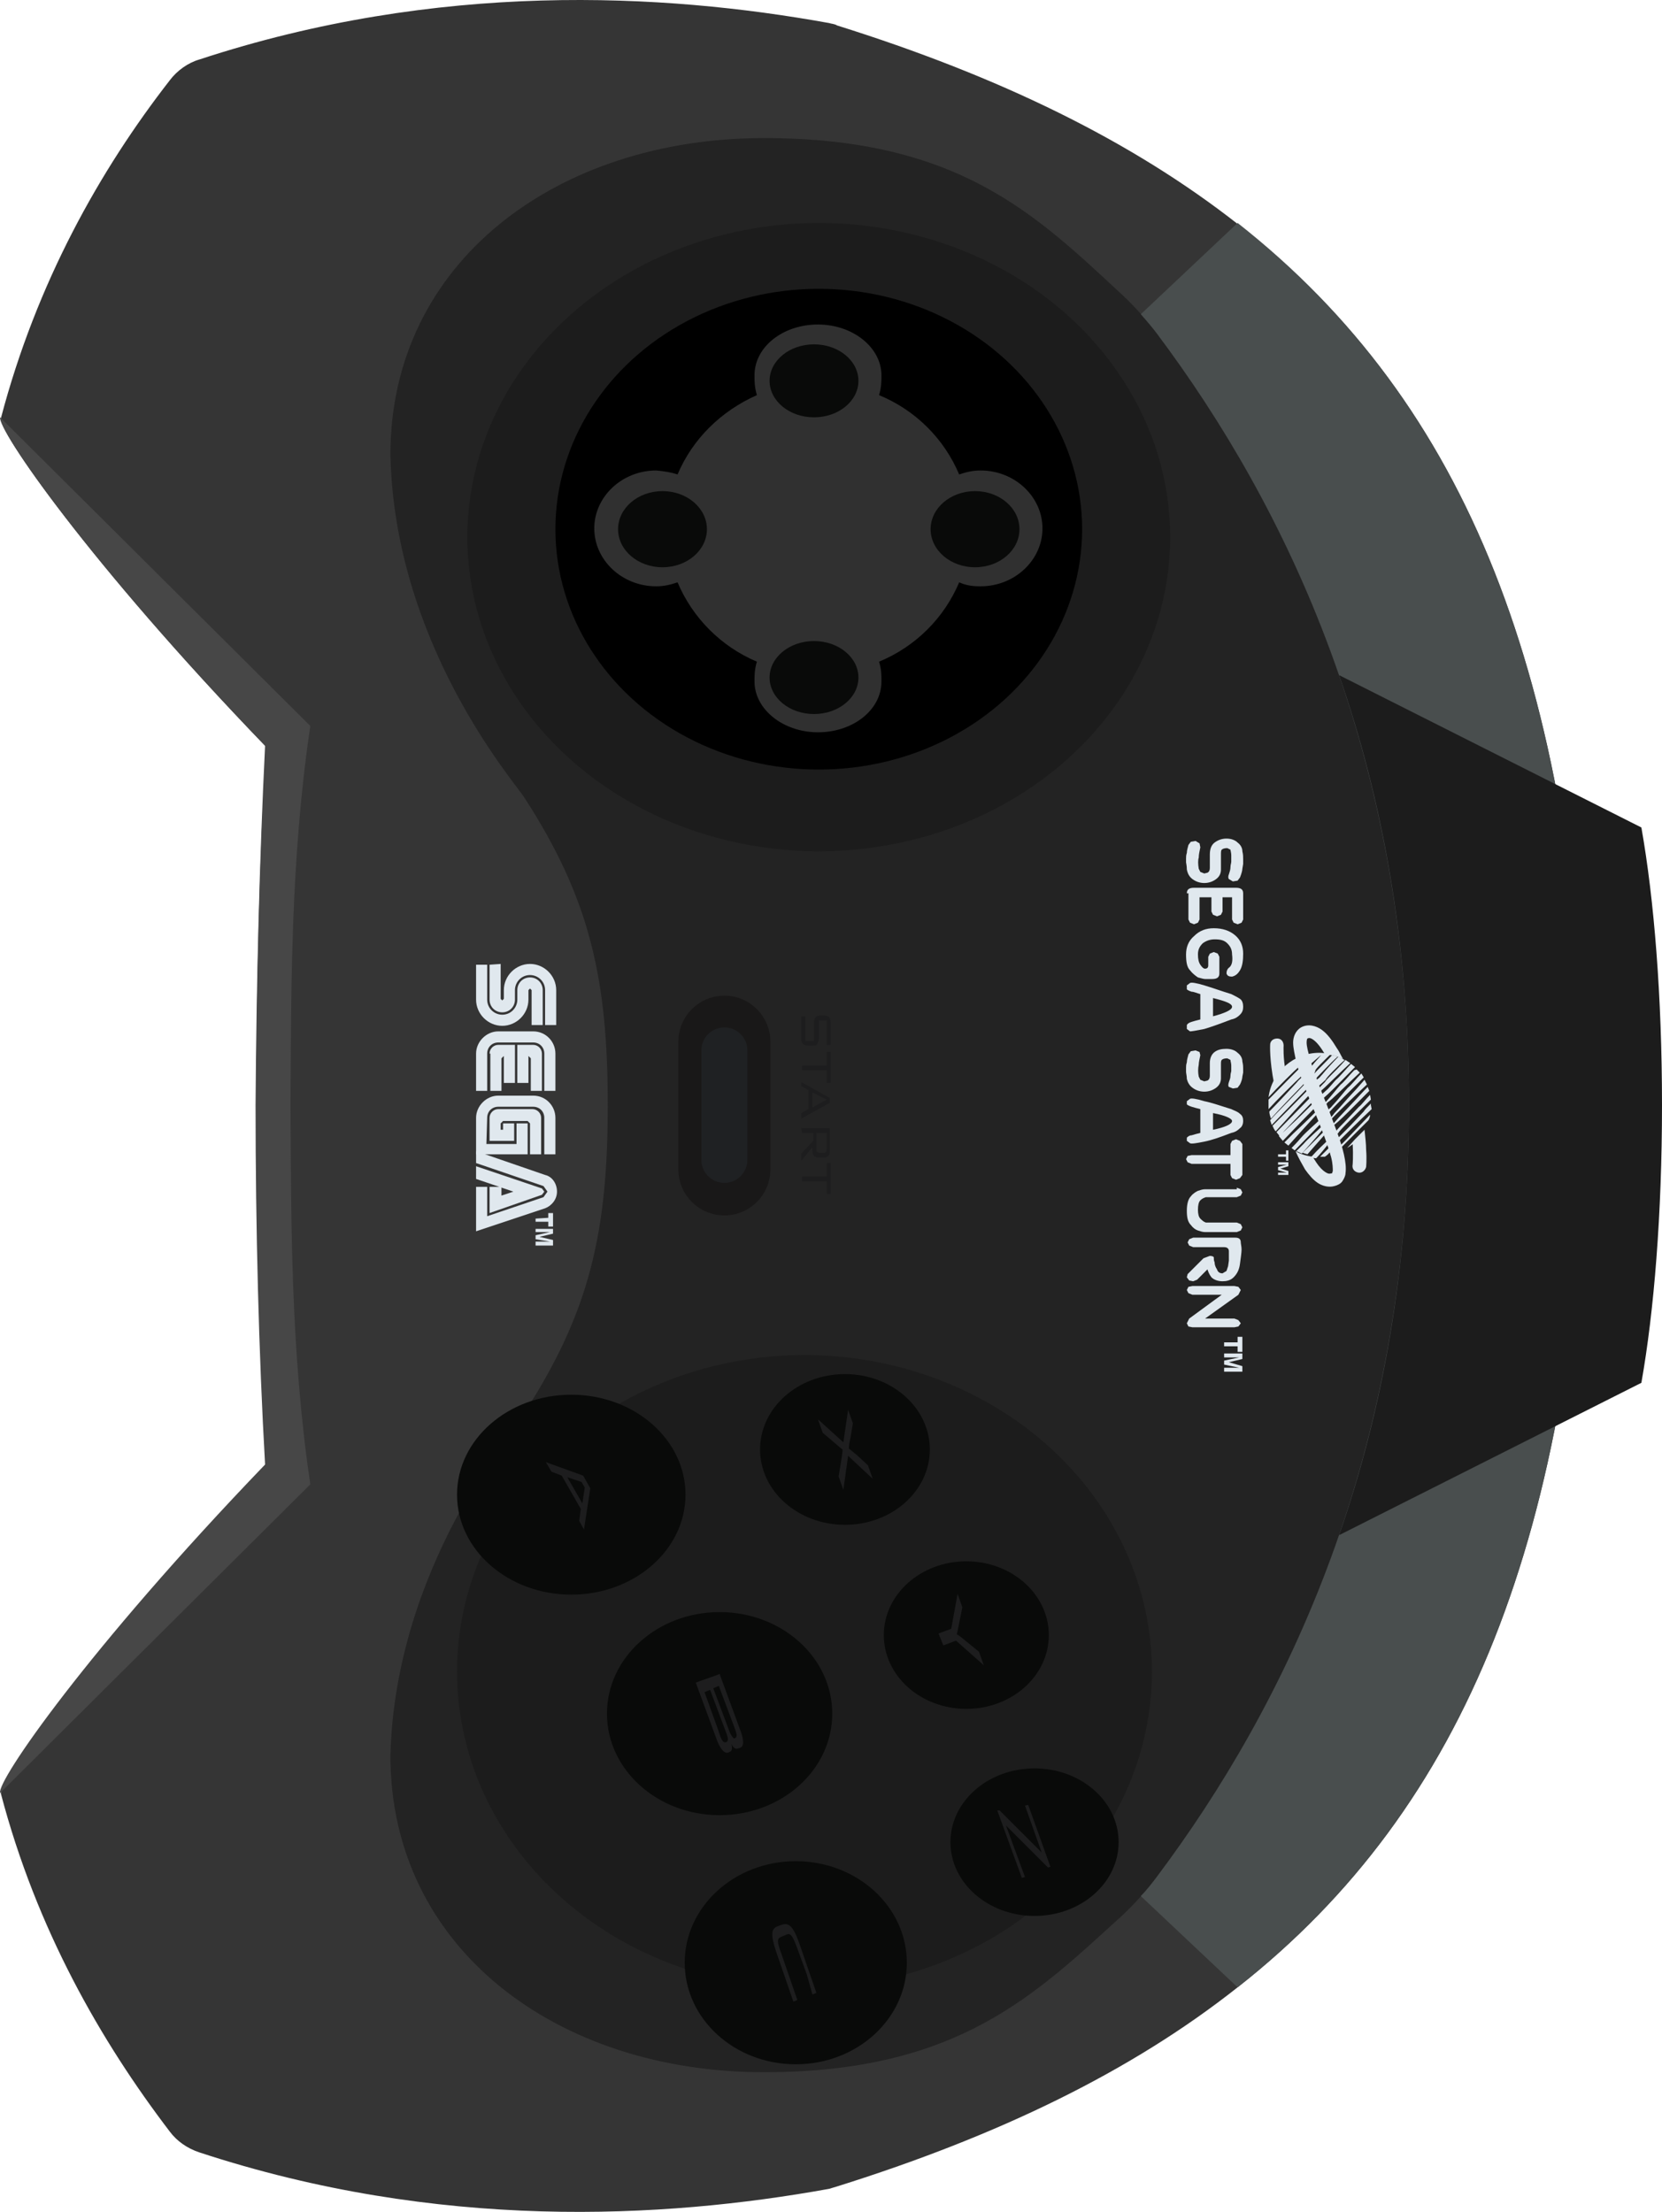 <?xml version="1.0" encoding="UTF-8" standalone="no"?>
<svg
   xmlns:dc="http://purl.org/dc/elements/1.1/"
   xmlns:cc="http://creativecommons.org/ns#"
   xmlns:rdf="http://www.w3.org/1999/02/22-rdf-syntax-ns#"
   xmlns:svg="http://www.w3.org/2000/svg"
   xmlns="http://www.w3.org/2000/svg"
   xmlns:sodipodi="http://sodipodi.sourceforge.net/DTD/sodipodi-0.dtd"
   xmlns:inkscape="http://www.inkscape.org/namespaces/inkscape"
   viewBox="0 0 209.516 278.81"
   version="1.1"
   id="svg66"
   sodipodi:docname="controller.svg"
   width="209.516"
   height="278.81"
   inkscape:version="0.92.4 5da689c313, 2019-01-14">
  <defs
     id="defs70" />
  <sodipodi:namedview
     pagecolor="#ffffff"
     bordercolor="#666666"
     borderopacity="1"
     objecttolerance="10"
     gridtolerance="10"
     guidetolerance="10"
     inkscape:pageopacity="0"
     inkscape:pageshadow="2"
     inkscape:window-width="471"
     inkscape:window-height="442"
     id="namedview68"
     showgrid="false"
     inkscape:zoom="0.84648497"
     inkscape:cx="104.76563"
     inkscape:cy="139.40502"
     inkscape:window-x="0"
     inkscape:window-y="0"
     inkscape:window-maximized="0"
     inkscape:current-layer="svg66">
    <inkscape:grid
       type="xygrid"
       id="grid74"
       originx="0.016"
       originy="0.005" />
  </sodipodi:namedview>
  <path
     d="m 156.016,250.505 c -13.4,10.6 -30.1,18.7 -50.5,25.1 -0.3,0.1 -0.7,0.2 -1,0.3 -21,3.8 -49.3,5.3 -79.4,-4.6 -1.5,-0.5 -2.8,-1.4 -3.7,-2.6 -8.7,-11.4 -16.8,-25.5 -21.3,-42.6 -0.4,-1.4 11,-18.2 33.4,-41.4 -0.7,-14.2 -1.1,-29.9 -1.2,-45.3 0,-15.5 0.4,-31.2 1.2,-45.3 -22.4,-23.3 -33.9,-40 -33.4,-41.4 4.5,-17.1 12.5,-31.3 21.3,-42.6 0.9,-1.2 2.3,-2.2 3.7,-2.6 30.1,-9.9 58.4,-8.4 79.4,-4.6 0.3,0.1 0.7,0.1 1,0.3 20.4,6.4 37.1,14.5 50.6,25.1 28.9,22.6 42.4,57 44.2,111 -1.8,54 -15.3,88.4 -44.3,111.2 z"
     id="path2"
     inkscape:connector-curvature="0"
     style="fill:#353535" />
  <path
     d="m 177.616,139.305 c 0,44 -15.6,75.7 -31.8,97.3 -1.3,1.7 -2.7,3.3 -4.3,4.8 -11,10 -20.7,19.8 -45.2,19.8 -26.2,0 -47.1,-15.7 -47.1,-39.9 0.6,-23.7 15.5,-41 16.8,-43.1 8.4,-12.9 10.6,-23.1 10.6,-38.9 0,-15.8 -2.2,-26 -10.6,-38.9 -1.4,-2.1 -16.3,-19.4 -16.8,-43.1 0,-24.2 20.9,-39.9 47.1,-39.9 24.6,0 34.3,9.7 45.2,19.8 1.6,1.5 3,3.1 4.3,4.8 16.2,21.6 31.8,53.3 31.8,97.3 z"
     id="path4"
     inkscape:connector-curvature="0"
     style="fill:#232323" />
  <ellipse
     cx="103.216"
     cy="67.705"
     rx="44.3"
     ry="39.6"
     id="ellipse6"
     style="fill:#1c1c1c" />
  <ellipse
     cx="103.216"
     cy="66.705"
     rx="33.2"
     ry="30.3"
     id="ellipse8" />
  <path
     d="m 85.516,147.405 v -16.1 c 0,-3.2 2.6,-5.8 5.8,-5.8 3.2,0 5.8,2.6 5.8,5.8 v 16.1 c 0,3.2 -2.6,5.8 -5.8,5.8 -3.2,0 -5.8,-2.6 -5.8,-5.8 z"
     id="path10"
     inkscape:connector-curvature="0"
     style="fill:#191818" />
  <path
     d="m 88.416,146.205 v -13.8 c 0,-1.6 1.3,-2.9 2.9,-2.9 1.6,0 2.9,1.3 2.9,2.9 v 13.8 c 0,1.6 -1.3,2.9 -2.9,2.9 -1.6,0 -2.9,-1.3 -2.9,-2.9 z"
     id="path12"
     inkscape:connector-curvature="0"
     style="fill:#1f2123" />
  <path
     d="m 143.816,39.605 c 0.7,0.8 1.4,1.6 2,2.4 16.2,21.6 31.8,53.3 31.8,97.3 0,44 -15.6,75.7 -31.8,97.3 -0.6,0.8 -1.3,1.7 -2,2.4 l 12.2,11.5 c 29,-22.8 42.5,-57.2 44.3,-111.2 -1.8,-54 -15.3,-88.4 -44.3,-111.2 z"
     id="path14"
     inkscape:connector-curvature="0"
     style="fill:#494e4e" />
  <ellipse
     cx="101.416"
     cy="210.705"
     rx="43.8"
     ry="39.9"
     id="ellipse16"
     style="fill:#1c1c1c" />
  <ellipse
     cx="106.516"
     cy="182.705"
     rx="10.7"
     ry="9.5"
     id="ellipse18"
     style="fill:#090a09" />
  <ellipse
     cx="121.816"
     cy="206.105"
     rx="10.4"
     ry="9.3"
     id="ellipse20"
     style="fill:#090a09" />
  <ellipse
     cx="130.416"
     cy="232.205"
     rx="10.6"
     ry="9.3"
     id="ellipse22"
     style="fill:#090a09" />
  <ellipse
     cx="72.016"
     cy="188.405"
     rx="14.4"
     ry="12.6"
     id="ellipse24"
     style="fill:#090a09" />
  <ellipse
     cx="90.716"
     cy="216.005"
     rx="14.2"
     ry="12.8"
     id="ellipse26"
     style="fill:#090a09" />
  <ellipse
     cx="100.316"
     cy="247.405"
     rx="14"
     ry="12.8"
     id="ellipse28"
     style="fill:#090a09" />
  <path
     d="m 0.016,52.605 c -0.4,1.4 11,18.2 33.4,41.4 -0.7,14.2 -1.1,29.9 -1.2,45.3 0,15.5 0.4,31.2 1.2,45.3 -22.4,23.3 -33.9,40 -33.4,41.4 l 39.1,-38.9 c -2.5,-17 -2.4,-33 -2.5,-47.8 0.1,-14.8 0,-30.9 2.5,-47.8 z"
     id="path30"
     inkscape:connector-curvature="0"
     style="fill:#474747" />
  <path
     d="m 168.816,85.105 38.1,19.2 c 1.6,9 2.6,21.3 2.6,35 0,13.7 -1,26 -2.6,35 l -38.1,19.2 c 5.4,-15.5 8.8,-33.5 8.8,-54.2 0,-20.7 -3.4,-38.7 -8.8,-54.2 z"
     id="path32"
     inkscape:connector-curvature="0"
     style="fill:#1c1c1c" />
  <path
     d="m 85.416,59.805 c 1.9,-4.5 5.5,-8 10,-10 -0.3,-1 -0.3,-1.7 -0.3,-2.5 0,-3.6 3.6,-6.4 8,-6.4 4.4,0 8,2.9 8,6.4 0,0.8 0,1.5 -0.3,2.5 4.6,1.9 8.2,5.5 10.1,10 0.9,-0.3 1.7,-0.5 2.7,-0.5 4.3,0 7.8,3.3 7.8,7.3 0,4 -3.5,7.3 -7.8,7.3 -1,0 -1.8,-0.1 -2.7,-0.5 -1.9,4.5 -5.5,8.1 -10.1,10 0.3,1 0.3,1.6 0.3,2.5 0,3.6 -3.6,6.4 -8,6.4 -4.4,0 -8,-2.9 -8,-6.4 0,-0.8 0,-1.5 0.3,-2.5 -4.5,-1.9 -8.1,-5.5 -10,-10 -0.9,0.3 -1.7,0.5 -2.7,0.5 -4.3,0 -7.8,-3.3 -7.8,-7.3 0,-4 3.5,-7.3 7.8,-7.3 1,0.1 1.8,0.2 2.7,0.5 z"
     id="path34"
     inkscape:connector-curvature="0"
     style="fill:#303030" />
  <ellipse
     cx="122.916"
     cy="66.705"
     rx="5.6"
     ry="4.8"
     id="ellipse36"
     style="fill:#090a09" />
  <ellipse
     cx="102.616"
     cy="48.005"
     rx="5.6"
     ry="4.6"
     id="ellipse38"
     style="fill:#090a09" />
  <ellipse
     cx="83.516"
     cy="66.705"
     rx="5.6"
     ry="4.8"
     id="ellipse40"
     style="fill:#090a09" />
  <ellipse
     cx="102.616"
     cy="85.405"
     rx="5.6"
     ry="4.6"
     id="ellipse42"
     style="fill:#090a09" />
  <g
     id="g50"
     style="fill:#e0e8ee"
     transform="translate(0.016,0.005)">
    <path
       d="m 169.3,133.5 c -0.3,-0.5 -0.5,-1 -0.8,-1.4 -0.6,-1 -1.2,-1.8 -1.9,-2.3 -0.7,-0.5 -1.7,-0.8 -2.6,-0.3 -0.7,0.4 -1,1.2 -1,1.9 0,0.7 0.2,1.5 0.4,2.5 0.5,1.8 1.4,4 2.3,6.2 0.9,2.2 1.7,4.3 2.1,5.8 0.2,0.8 0.2,1.4 0.2,1.7 l -0.1,0.3 h -0.1 c -0.3,0.1 -0.5,0 -0.8,-0.2 -0.3,-0.2 -0.7,-0.6 -1.1,-1.2 -0.1,-0.2 -0.3,-0.4 -0.4,-0.7 -1,-0.1 -1.9,-0.5 -2.2,-0.7 0.4,0.9 0.8,1.6 1.2,2.3 0.5,0.7 1,1.3 1.6,1.7 0.6,0.4 1.4,0.6 2.1,0.4 0.4,-0.1 0.8,-0.3 1,-0.6 0.2,-0.3 0.4,-0.7 0.4,-1 0.1,-0.7 0,-1.5 -0.2,-2.4 -0.4,-1.8 -1.3,-3.9 -2.1,-6.1 -0.9,-2.2 -1.7,-4.3 -2.2,-6 -0.2,-0.8 -0.4,-1.5 -0.4,-2 0,-0.4 0.1,-0.5 0.1,-0.5 0.2,-0.1 0.4,-0.1 0.8,0.2 0.4,0.3 0.9,0.9 1.4,1.8 1.3,0.1 1.7,0.3 2.3,0.6 z"
       id="path44"
       inkscape:connector-curvature="0" />
    <path
       d="m 172.8,139.3 v -0.2 c -0.4,0.4 -0.8,0.8 -0.9,1 -0.3,0.3 -1.4,1.5 -1.8,1.9 l -1.4,1.4 c -0.3,0.3 -0.1,0.2 -0.5,0.6 l -1.8,1.8 h 0.6 c 0.5,-0.3 0.8,-0.8 1.1,-1.2 0.2,-0.2 0.3,-0.4 0.5,-0.6 l 0.6,-0.6 c 0.1,-0.1 2.2,-2.2 3.7,-3.6 z m 0,-0.7 -0.1,-0.6 c -0.6,0.6 -1.1,1.3 -1.4,1.5 -0.3,0.3 -1.4,1.5 -1.8,1.9 -0.3,0.3 -0.9,0.9 -1.2,1.3 -0.3,0.3 -0.3,0.4 -0.7,0.8 -0.8,0.8 -1.5,1.4 -2.2,2.2 l -0.2,0.2 c 0.2,0 0.5,0.1 0.7,0.1 0.6,-0.6 1.2,-1.4 1.7,-2 0.2,-0.2 0.3,-0.4 0.5,-0.6 l 0.6,-0.6 c 0.1,-0.3 2.7,-2.8 4.1,-4.2 z m -0.1,1.9 c -0.5,0.5 -1.9,2 -2.3,2.4 -0.3,0.3 -1.1,1.2 -1.5,1.5 -0.3,0.3 0.1,0 -0.4,0.4 l -0.8,0.8 0.6,-0.2 0.1,-0.1 c 0.2,-0.2 0.3,-0.4 0.5,-0.6 l 0.2,-0.1 3.4,-3.4 c 0.1,-0.2 0.2,-0.4 0.2,-0.7 z m -0.1,-3 -0.2,-0.5 c -0.6,0.6 -1.4,1.5 -1.6,1.7 -0.3,0.3 -1.4,1.5 -1.8,1.9 -0.3,0.3 -0.7,0.8 -1,1.1 -0.3,0.3 -0.3,0.2 -0.8,0.6 l -2.4,2.4 -0.6,0.6 0.6,0.2 c 0.6,-0.7 1.5,-1.7 2.2,-2.5 0.2,-0.2 0.4,-0.4 0.6,-0.5 l 0.5,-0.7 c 0.2,0.1 3.2,-3 4.5,-4.3 z m -0.3,-0.8 -0.3,-0.6 c -0.6,0.7 -1.5,1.7 -1.8,2 -0.3,0.3 -1.4,1.6 -1.8,2 -0.3,0.3 -0.3,0.4 -0.6,0.7 l -1,1 c -0.8,0.8 -1.8,1.6 -2.5,2.4 l -0.9,0.9 c 0.2,0.1 0.5,0.2 0.7,0.3 0.7,-0.8 1.8,-2 2.6,-3 0.2,-0.2 0.4,-0.3 0.6,-0.5 l 0.5,-0.8 c 0,-0.1 3.4,-3.4 4.5,-4.4 z m -0.3,5.7 -1.2,1.2 c -0.2,0.2 -0.6,0.7 -1,1.1 0.9,-0.5 1.7,-1.3 2.2,-2.3 z m -0.1,-6.6 -0.3,-0.5 c -0.6,0.6 -1.3,1.5 -1.7,1.8 -0.3,0.3 -1.4,1.7 -1.8,2.1 -0.3,0.3 -0.2,0.3 -0.6,0.6 -0.3,0.3 -0.6,0.7 -1,1.2 -0.8,0.8 -1.8,1.6 -2.5,2.4 -0.5,0.6 -1,1.1 -1.2,1.3 l 0.4,0.3 c 0.9,-0.9 2.9,-3 3.9,-4 l 0.4,-0.7 c 0,-0.2 3.5,-3.6 4.4,-4.5 z m -0.5,-0.6 -0.4,-0.4 -0.3,0.1 c -0.6,0.6 -1.3,1.5 -1.7,1.8 -0.3,0.3 -1.4,1.7 -1.8,2.1 -0.3,0.3 -0.2,0.3 -0.6,0.6 -0.9,0.9 -2.4,2.4 -3.6,3.5 l -1.1,1.1 0.5,0.4 c 0.2,-0.2 3.2,-3.6 4.4,-4.8 l 0.6,-0.7 c 0.2,0 2.9,-2.7 4,-3.7 z m -0.6,-0.7 -0.5,-0.4 c -0.6,0.6 -1.5,1.7 -1.9,2 -0.3,0.3 -0.9,1.1 -1.3,1.4 -0.3,0.3 -0.8,0.7 -1.1,1.1 -0.9,0.9 -2.5,2.5 -3.6,3.5 -0.6,0.6 -1.1,1 -1.2,1.1 l 0.5,0.6 c 0.4,-0.4 3.7,-3.9 5,-5.1 l 0.1,-0.3 c 0.2,0 3.2,-3.1 4,-3.9 z m -0.6,-0.5 -0.6,-0.4 c -0.5,0.6 -1.7,1.8 -2,2.1 -0.3,0.3 -0.4,0.4 -0.6,0.7 l -0.5,0.5 c -0.3,0.3 0,0.1 -0.4,0.5 -1.4,1.4 -4.8,4.9 -5.2,5.3 l 0.4,0.5 c 0.4,-0.5 3.7,-3.9 4.9,-5.1 l 0.4,-0.7 c 0,0.1 2.7,-2.6 3.6,-3.4 z m -0.7,-0.4 c -0.3,-0.1 -0.5,-0.3 -0.8,-0.4 -0.5,0.5 -1.7,1.8 -2,2.2 -0.3,0.3 -0.3,0.4 -0.6,0.6 -0.3,0.2 -0.4,0.6 -0.6,0.7 -1.4,1.5 -4.7,4.8 -5.1,5.2 0.1,0.2 0.2,0.5 0.4,0.7 0.5,-0.5 4,-4.5 5.3,-5.6 l 1,-0.9 c 0,-0.2 1.7,-1.9 2.4,-2.5 z m -0.9,-0.4 c -0.2,-0.1 -0.5,-0.2 -0.7,-0.2 -0.4,0.5 -1.9,1.9 -2.2,2.3 -0.3,0.4 -0.1,0.1 -0.4,0.3 l 0.3,-0.1 c -0.3,0.3 -0.7,0.6 -1,1 -1.3,1.4 -4.1,4.2 -4.5,4.7 l 0.2,0.6 c 0.5,-0.5 4.2,-4.4 5.5,-5.6 l 0.2,-0.4 c 0.1,-0.1 1.9,-2 2.6,-2.6 z m -0.9,-0.3 c -0.5,-0.1 -0.9,-0.2 -1.4,-0.2 -3.2,0 -6,2.4 -6.4,5.6 1.1,-1.2 3.1,-3.2 4,-4 v -0.7 c 0.8,0 1.1,-0.1 1.1,-0.1 l -0.6,0.6 c -0.7,0.6 -3.2,3.2 -4.5,4.5 v 1.2 c 0.9,-1 3.3,-3.4 4.4,-4.4 l 0.8,-1.2 1.4,-1.2 c -0.1,0.2 -0.8,0.9 -1.1,1.3 -0.3,0.4 -0.4,0.6 -0.6,0.8 l -0.4,0.4 c -0.3,0.3 -0.7,0.6 -1,1 -1.1,1.2 -2.7,2.9 -3.4,3.6 0,0.3 0.1,0.6 0.2,0.9 0.6,-0.7 4.2,-4.5 5.4,-5.6 l 0.2,-0.4 c -0.2,-0.1 1.3,-1.5 1.9,-2.1 z"
       id="path46"
       inkscape:connector-curvature="0" />
    <path
       d="m 162.1,135.4 c -0.4,-2.2 -0.3,-3.6 -0.3,-3.6 0,-0.5 -0.3,-0.9 -0.8,-0.9 -0.5,0 -0.9,0.3 -0.9,0.8 0,0 -0.1,1.9 0.5,4.9 0.4,-0.2 0.9,-0.7 1.5,-1.2 z m 10.1,9.5 c 0,-0.7 -0.1,-1.5 -0.2,-2.5 -0.5,0.8 -0.9,1.1 -1.5,1.7 0.1,1.7 0,2.7 0,2.7 -0.1,0.5 0.2,0.9 0.7,1 0.5,0.1 0.9,-0.3 1,-0.7 0,0 0.1,-0.9 0,-2.2 z m -10.1,1.4 v -0.5 h -1 v -0.3 h 1 V 145 h 0.3 v 1.3 z m -1,1.8 v -0.3 h 1.1 l -1.1,-0.3 v -0.4 l 1.1,-0.3 h -1.1 v -0.3 h 1.3 v 0.5 l -1,0.3 1,0.3 v 0.5 z"
       id="path48"
       inkscape:connector-curvature="0" />
  </g>
  <path
     d="m 151.116,109.505 0.2,0.4 0.5,0.2 0.4,-0.1 c 0.2,-0.1 0.3,-0.3 0.3,-0.6 v -1.7 c 0,-0.7 0.2,-1.2 0.6,-1.5 0.4,-0.3 0.9,-0.5 1.5,-0.5 0.6,0 1.1,0.2 1.4,0.5 0.4,0.3 0.6,0.7 0.6,1.1 0.1,0.4 0.1,0.7 0.1,1 v 0.6 l -0.1,0.6 c 0,0.2 -0.1,0.6 -0.3,1.1 l -0.3,0.4 -0.6,0.1 -0.5,-0.3 c -0.1,-0.1 -0.1,-0.4 0,-0.6 0.1,-0.3 0.2,-0.6 0.2,-0.9 0,-0.3 0.1,-0.5 0.1,-0.7 v -0.8 c 0,-0.3 -0.1,-0.6 -0.1,-0.7 l -0.4,-0.2 c -0.4,0 -0.6,0.1 -0.7,0.2 -0.1,0.1 -0.1,0.3 -0.1,0.7 v 1.8 c 0,0.5 -0.2,0.9 -0.6,1.2 -0.4,0.3 -0.9,0.5 -1.5,0.5 -0.6,0 -1.1,-0.2 -1.5,-0.5 -0.4,-0.3 -0.6,-0.7 -0.7,-1.2 0,-0.5 -0.1,-0.8 -0.1,-0.9 v -0.5 c 0,-0.2 0,-0.4 0.1,-0.7 0,-0.3 0.1,-0.6 0.2,-1 l 0.3,-0.4 0.6,-0.1 0.5,0.3 0.1,0.5 c -0.1,0.5 -0.2,0.9 -0.2,1.3 -0.1,0.3 -0.1,0.8 0,1.4 z m -1.5,3.1 c 0,-0.5 0.3,-0.7 0.9,-0.7 h 5.3 c 0.6,0 0.9,0.2 0.9,0.7 v 3.3 l -0.2,0.4 -0.5,0.2 -0.5,-0.2 -0.2,-0.4 v -2.8 h -1.2 v 1.8 l -0.2,0.4 -0.5,0.2 -0.5,-0.2 -0.2,-0.4 v -1.8 h -1.5 v 2.8 l -0.2,0.4 -0.5,0.2 -0.5,-0.2 -0.2,-0.4 v -3.3 z m 3.4,4.4 c 1.1,0 2,0.3 2.7,0.9 0.7,0.6 1,1.4 1,2.3 0,0.9 -0.1,1.6 -0.4,2.1 -0.3,0.5 -0.6,0.7 -1,0.8 -0.4,0 -0.6,-0.1 -0.7,-0.4 0,-0.3 0.1,-0.6 0.4,-0.8 0.3,-0.3 0.4,-0.8 0.3,-1.6 0,-0.6 -0.2,-1 -0.6,-1.4 -0.4,-0.4 -0.9,-0.5 -1.6,-0.5 -0.6,0 -1.1,0.2 -1.5,0.5 -0.4,0.4 -0.6,0.8 -0.6,1.4 0,0.6 0.1,1 0.3,1.3 0.2,0.3 0.4,0.5 0.6,0.5 0.2,0 0.4,-0.1 0.4,-0.4 v -1.1 l 0.2,-0.4 0.5,-0.2 0.5,0.2 0.2,0.4 v 2.1 c 0,0.5 -0.3,0.7 -0.9,0.7 h -0.9 c -0.2,0 -0.5,-0.1 -0.9,-0.2 -0.3,-0.2 -0.7,-0.5 -1,-0.9 -0.4,-0.4 -0.5,-1.1 -0.5,-2 0,-0.9 0.3,-1.7 1,-2.3 0.7,-0.7 1.5,-1 2.5,-1 z m 2.2,8.3 c 0.4,0.2 0.8,0.4 1.1,0.6 0.3,0.2 0.4,0.6 0.4,1 0,0.4 -0.1,0.7 -0.4,1 -0.3,0.3 -0.6,0.5 -1.1,0.6 -1.3,0.5 -2.4,0.9 -3.4,1.2 -1,0.2 -1.6,0.3 -1.8,0.3 l -0.4,-0.3 v -0.5 c 0.1,-0.2 0.3,-0.3 0.6,-0.4 0.3,-0.1 0.7,-0.2 1.1,-0.3 v -3.2 c -0.4,-0.1 -0.8,-0.3 -1.1,-0.3 -0.3,-0.1 -0.5,-0.2 -0.6,-0.3 v -0.5 l 0.4,-0.3 c 0.2,-0.1 0.8,0 1.8,0.3 1,0.3 2.1,0.7 3.4,1.1 z m 0.1,1.6 c 0,-0.4 -0.8,-0.7 -2.4,-1.1 v 2.3 c 1.5,-0.4 2.4,-0.8 2.4,-1.2 z m -4.2,8.8 0.2,0.4 0.5,0.2 0.4,-0.1 c 0.2,-0.1 0.3,-0.3 0.3,-0.6 v -1.6 c 0,-0.6 0.2,-1.1 0.6,-1.4 0.4,-0.3 0.9,-0.4 1.5,-0.4 0.6,0 1.1,0.2 1.4,0.5 0.4,0.3 0.6,0.7 0.6,1.1 0.1,0.4 0.1,0.7 0.1,0.9 v 0.5 l -0.1,0.5 c 0,0.2 -0.1,0.6 -0.3,1 l -0.3,0.4 -0.6,0.1 -0.5,-0.2 c -0.1,-0.1 -0.1,-0.3 0,-0.6 0.1,-0.3 0.2,-0.5 0.2,-0.8 0,-0.3 0.1,-0.5 0.1,-0.6 v -0.7 c 0,-0.3 -0.1,-0.5 -0.1,-0.7 l -0.4,-0.2 c -0.4,0 -0.6,0.1 -0.7,0.2 -0.1,0.1 -0.1,0.3 -0.1,0.6 v 1.7 c 0,0.5 -0.2,0.9 -0.6,1.2 -0.4,0.3 -0.9,0.5 -1.5,0.5 -0.6,0 -1.1,-0.2 -1.5,-0.5 -0.4,-0.3 -0.6,-0.7 -0.7,-1.1 0,-0.4 -0.1,-0.7 -0.1,-0.9 v -0.5 c 0,-0.2 0,-0.4 0.1,-0.7 0,-0.3 0.1,-0.6 0.2,-1 l 0.3,-0.4 0.6,-0.1 0.5,0.2 0.1,0.4 c -0.1,0.5 -0.2,0.9 -0.2,1.2 -0.1,0.5 -0.1,1 0,1.5 z m 4.1,4.1 c 0.4,0.2 0.8,0.3 1.1,0.6 0.3,0.2 0.4,0.5 0.4,0.9 0,0.3 -0.1,0.7 -0.4,0.9 -0.3,0.3 -0.6,0.5 -1.1,0.6 -1.3,0.5 -2.4,0.9 -3.4,1.1 -1,0.2 -1.6,0.3 -1.8,0.2 l -0.4,-0.3 v -0.4 c 0.1,-0.1 0.3,-0.3 0.6,-0.3 0.3,-0.1 0.7,-0.2 1.1,-0.3 v -3 c -0.4,-0.1 -0.8,-0.2 -1.1,-0.3 -0.3,-0.1 -0.5,-0.2 -0.6,-0.3 v -0.4 l 0.4,-0.3 c 0.2,-0.1 0.8,0 1.8,0.3 1,0.2 2.1,0.6 3.4,1 z m 0.1,1.5 c 0,-0.3 -0.8,-0.7 -2.4,-1 v 2.1 c 1.5,-0.3 2.4,-0.7 2.4,-1.1 z m 1.3,6.8 -0.3,0.4 -0.5,0.2 -0.5,-0.2 -0.2,-0.4 v -1.4 h -4.9 l -0.5,-0.2 -0.2,-0.4 0.2,-0.4 0.5,-0.1 h 4.9 v -1.4 l 0.2,-0.4 0.5,-0.2 0.5,0.2 0.3,0.4 z m -0.7,1.6 0.5,0.2 0.2,0.4 -0.2,0.4 -0.5,0.2 h -3.9 c -0.3,0.1 -0.5,0.2 -0.7,0.4 -0.2,0.2 -0.3,0.6 -0.3,1.2 0,0.5 0.1,0.9 0.3,1.1 0.2,0.2 0.4,0.4 0.7,0.5 h 3.9 l 0.5,0.2 0.2,0.4 -0.2,0.4 -0.5,0.2 h -4 c -0.3,0 -0.6,-0.1 -0.9,-0.2 -0.3,-0.1 -0.6,-0.3 -0.9,-0.7 -0.4,-0.4 -0.5,-1 -0.5,-1.8 0,-0.9 0.2,-1.5 0.5,-1.8 0.3,-0.4 0.7,-0.6 0.9,-0.7 0.3,-0.1 0.6,-0.2 0.9,-0.2 h 4 z m -3.4,8.6 c 0.3,0 0.5,0.1 0.5,0.2 0,0.2 0,0.4 0.1,0.6 0,0.3 0.1,0.6 0.3,0.9 0.1,0.3 0.3,0.5 0.7,0.5 l 0.5,-0.3 0.2,-0.6 0.1,-0.7 v -1.2 c 0,-0.3 -0.2,-0.5 -0.6,-0.5 h -3.9 l -0.5,-0.2 -0.2,-0.4 0.2,-0.4 0.5,-0.2 h 5.3 c 0.5,0 0.7,0.2 0.7,0.6 0,0.2 0.1,0.5 0.1,0.9 0,0.4 -0.1,1 -0.2,1.8 -0.1,0.8 -0.4,1.3 -0.8,1.7 -0.4,0.4 -0.9,0.5 -1.4,0.5 -0.6,0 -1.1,-0.2 -1.4,-0.5 -0.3,-0.4 -0.4,-0.7 -0.5,-1 l -1.3,1.3 -0.5,0.2 -0.5,-0.1 -0.3,-0.4 0.1,-0.4 2,-2 z m 3.1,3.8 0.5,0.1 0.3,0.4 -0.3,0.6 -4.2,3 h 3.7 l 0.5,0.2 0.3,0.4 -0.3,0.4 -0.5,0.1 h -5.3 l -0.5,-0.1 -0.2,-0.4 0.3,-0.6 4.1,-3 h -3.7 l -0.5,-0.2 -0.2,-0.4 0.2,-0.4 0.5,-0.1 z m 0.4,8.3 v -0.7 h -1.7 v -0.5 h 1.7 v -0.7 h 0.6 v 1.9 z m -1.7,2.5 v -0.5 h 1.9 l -1.9,-0.4 v -0.5 l 1.9,-0.4 h -1.9 v -0.5 h 2.3 v 0.7 l -1.7,0.4 1.7,0.5 v 0.7 z"
     id="path52"
     inkscape:connector-curvature="0"
     style="fill:#e0e8ee" />
  <g
     id="g62"
     style="fill:#e0e8ee"
     transform="translate(0.016,0.005)">
    <path
       d="m 61.4,140.9 c 0,-0.8 0.6,-1.4 1.4,-1.4 h 4.4 c 0.8,0 1.4,0.6 1.4,1.4 v 4.6 H 70 v -4.6 c 0,-1.5 -1.2,-2.8 -2.8,-2.8 h -4.4 c -1.5,0 -2.8,1.3 -2.8,2.8 v 4.6 h 6.5 v -3.9 h -1.4 v 2.6 h -3.8 l 0.1,-3.3 M 60,121.6 v 4.4 c 0,1.8 1.5,3.3 3.3,3.3 1.8,0 3.3,-1.5 3.3,-3.3 v -1.2 l 0.2,-0.2 0.2,0.2 v 4.4 h 1.4 v -4.4 c 0,-0.9 -0.7,-1.6 -1.6,-1.6 -0.9,0 -1.6,0.7 -1.6,1.6 v 1.2 c 0,1 -0.8,1.9 -1.9,1.9 -1,0 -1.9,-0.8 -1.9,-1.9 v -4.4 H 60"
       id="path54"
       inkscape:connector-curvature="0" />
    <path
       d="m 61.7,121.6 v 4.4 c 0,0.9 0.7,1.6 1.6,1.6 0.9,0 1.6,-0.7 1.6,-1.6 v -1.2 c 0,-1 0.8,-1.9 1.9,-1.9 1,0 1.9,0.8 1.9,1.9 v 4.4 h 1.4 v -4.4 c 0,-1.8 -1.5,-3.3 -3.3,-3.3 -1.8,0 -3.3,1.5 -3.3,3.3 v 1.1 l -0.2,0.2 -0.2,-0.2 v -4.4 l -1.4,0.1 m -0.3,11.2 c 0,-0.8 0.6,-1.4 1.4,-1.4 h 4.4 c 0.8,0 1.4,0.6 1.4,1.4 v 4.7 H 70 v -4.7 c 0,-1.5 -1.2,-2.8 -2.8,-2.8 h -4.4 c -1.5,0 -2.8,1.3 -2.8,2.8 v 4.7 h 1.4 v -4.7"
       id="path56"
       inkscape:connector-curvature="0" />
    <path
       d="m 67.2,131.7 c 0.6,0 1.1,0.5 1.1,1.1 v 4.7 h -1.4 v -4.1 l -0.3,-0.3 v 3.4 h -1.4 v -4.8 h 2 m -5.5,1.1 c 0,-0.6 0.5,-1.1 1.1,-1.1 h 2.1 v 4.8 h -1.4 v -3.4 l -0.3,0.3 v 4.1 h -1.4 v -4.7 m 1,7 c -0.6,0 -1.1,0.5 -1.1,1.1 v 2.9 h 3.1 v -2.2 h -1.4 v 0.8 h -0.3 v -0.8 l 0.3,-0.3 h 3.1 l 0.3,0.3 v 3.9 h 1.4 v -4.6 c 0,-0.6 -0.5,-1.1 -1.1,-1.1 h -4.3 m 5.5,10 0.3,0.4 -0.3,0.4 -6.6,2.3 v -3.3 h 1.5 v 1.1 l 1.5,-0.5 -4.7,-1.6 V 147 l 8.3,2.8"
       id="path58"
       inkscape:connector-curvature="0" />
    <path
       d="m 61.4,153.3 v -3.7 H 60 v 5.6 l 8.7,-2.9 c 0.8,-0.3 1.5,-1.1 1.5,-2.1 0,-1 -0.6,-1.9 -1.5,-2.1 l -8.7,-3 v 1.5 l 8.5,2.9 0.5,0.7 -0.5,0.7 -7.1,2.4 m 7.7,1.3 V 154 h -1.6 v -0.4 l 1.6,-0.1 v -0.6 h 0.6 v 1.7 z m -1.6,2.4 v -0.5 h 1.8 l -1.8,-0.3 v -0.5 l 1.8,-0.4 h -1.8 v -0.4 h 2.2 v 0.6 l -1.7,0.4 1.7,0.4 v 0.7 z"
       id="path60"
       inkscape:connector-curvature="0" />
  </g>
  <path
     d="m 92.216,219.805 c 0.2,0.5 0.5,0.7 0.8,0.6 l 0.3,-0.1 c 0.5,-0.2 0.5,-1 -0.1,-2.5 l -2.5,-6.8 -0.5,0.2 -2,0.7 -0.5,0.2 2.5,6.8 c 0.5,1.5 1.1,2.2 1.6,2 l 0.2,-0.1 c 0.3,-0.1 0.3,-0.5 0.2,-1 z m -1.4,-0.9 -0.3,-0.9 -1.7,-4.7 0.7,-0.3 1.8,4.8 0.3,0.8 c 0.2,0.6 0.2,0.9 -0.1,1 -0.3,0.1 -0.5,-0.2 -0.7,-0.7 z m 1.2,-0.5 -2.1,-5.6 0.7,-0.3 2.1,5.6 c 0.2,0.6 0.2,0.9 -0.1,1 -0.1,0.1 -0.3,-0.1 -0.6,-0.7 z m -18.4,-25.6 -0.6,-1.1 0.2,-1.5 -2.4,-4.2 -1.3,-0.5 -0.7,-1.2 4.7,1.7 0.9,1.6 z m -0.2,-3.3 0.3,-2 -0.4,-0.7 -1.8,-0.6 z m 28.3,59.4 -1.2,-3.3 c -0.8,-2.2 -1,-1.9 -1.7,-1.6 -0.7,0.3 -1.1,0.2 -0.3,2.3 l 2,5.8 -0.5,0.2 -2,-5.8 c -1.1,-3.1 -0.7,-3.5 0.3,-3.8 1,-0.4 1.6,-0.3 2.6,2.7 l 2,5.8 -0.5,0.2 z m 4,-62.8 0.3,-1.8 c 0.1,-0.7 0.2,-1.2 0.2,-1.6 -0.3,-0.2 -0.6,-0.5 -1.2,-1 l -1.3,-1.1 -0.6,-1.7 3.2,2.9 0.6,-4.1 0.6,1.7 -0.3,1.8 c -0.1,0.5 -0.2,0.9 -0.2,1.3 v 0.1 c 0.3,0.2 0.6,0.5 1,0.8 l 1.4,1.3 0.6,1.7 -3.1,-2.9 -0.6,4.3 z m 12.6,19.8 1.6,-0.6 0.8,-4.4 0.6,1.7 -0.4,2 c -0.1,0.5 -0.2,1 -0.3,1.4 0.4,0.2 0.7,0.5 1.2,0.9 l 1.6,1.3 0.6,1.7 -3.5,-3.1 -1.6,0.6 z m 7.7,22.3 5.3,5.3 -2.1,-5.9 0.4,-0.1 2.8,7.8 -0.3,0.1 -5.3,-5.3 2.4,6.5 -0.4,0.1 -3.1,-8.5 z m -21.8,-96.5 v -3.1 h -1 v 2.3 c 0,0.3 -0.1,0.5 -0.2,0.7 -0.1,0.2 -0.3,0.2 -0.7,0.2 h -0.4 c -0.3,0 -0.6,-0.1 -0.7,-0.2 -0.1,-0.1 -0.2,-0.3 -0.2,-0.7 v -2.8 h 0.5 v 3.1 h 1.1 v -2.3 c 0,-0.3 0.1,-0.6 0.2,-0.7 0.1,-0.1 0.3,-0.2 0.7,-0.2 h 0.3 c 0.3,0 0.6,0.1 0.7,0.2 0.1,0.1 0.2,0.3 0.2,0.7 v 2.8 z m 0,3.2 h -3.1 v -0.6 h 3.1 v -1.7 h 0.5 v 3.9 h -0.5 z m -3.2,1.5 3.6,2 v 0.6 l -3.6,2 v -0.7 l 0.9,-0.5 v -2.4 l -0.9,-0.5 z m 1.4,1.3 v 1.9 l 1.8,-1 z m -1.4,4.5 h 3.6 v 2.9 c 0,0.3 -0.1,0.5 -0.2,0.6 -0.1,0.1 -0.3,0.2 -0.5,0.2 h -0.8 c -0.2,0 -0.4,-0.1 -0.5,-0.2 -0.1,-0.1 -0.2,-0.3 -0.2,-0.6 v -0.5 l -1.4,1.7 v -0.9 l 1.5,-1.6 v -1 h -1.4 z m 3.2,2.7 v -2.1 h -1.3 v 2.1 c 0,0.2 0,0.3 0.1,0.3 0.1,0 0.2,0.1 0.3,0.1 h 0.5 c 0.1,0 0.2,0 0.3,-0.1 0.1,-0.1 0.1,-0.2 0.1,-0.3 z m 0,4 h -3.1 v -0.6 h 3.1 v -1.7 h 0.5 v 3.9 h -0.5 z"
     id="path64"
     inkscape:connector-curvature="0"
     style="fill:#1d1d1e" />
</svg>
